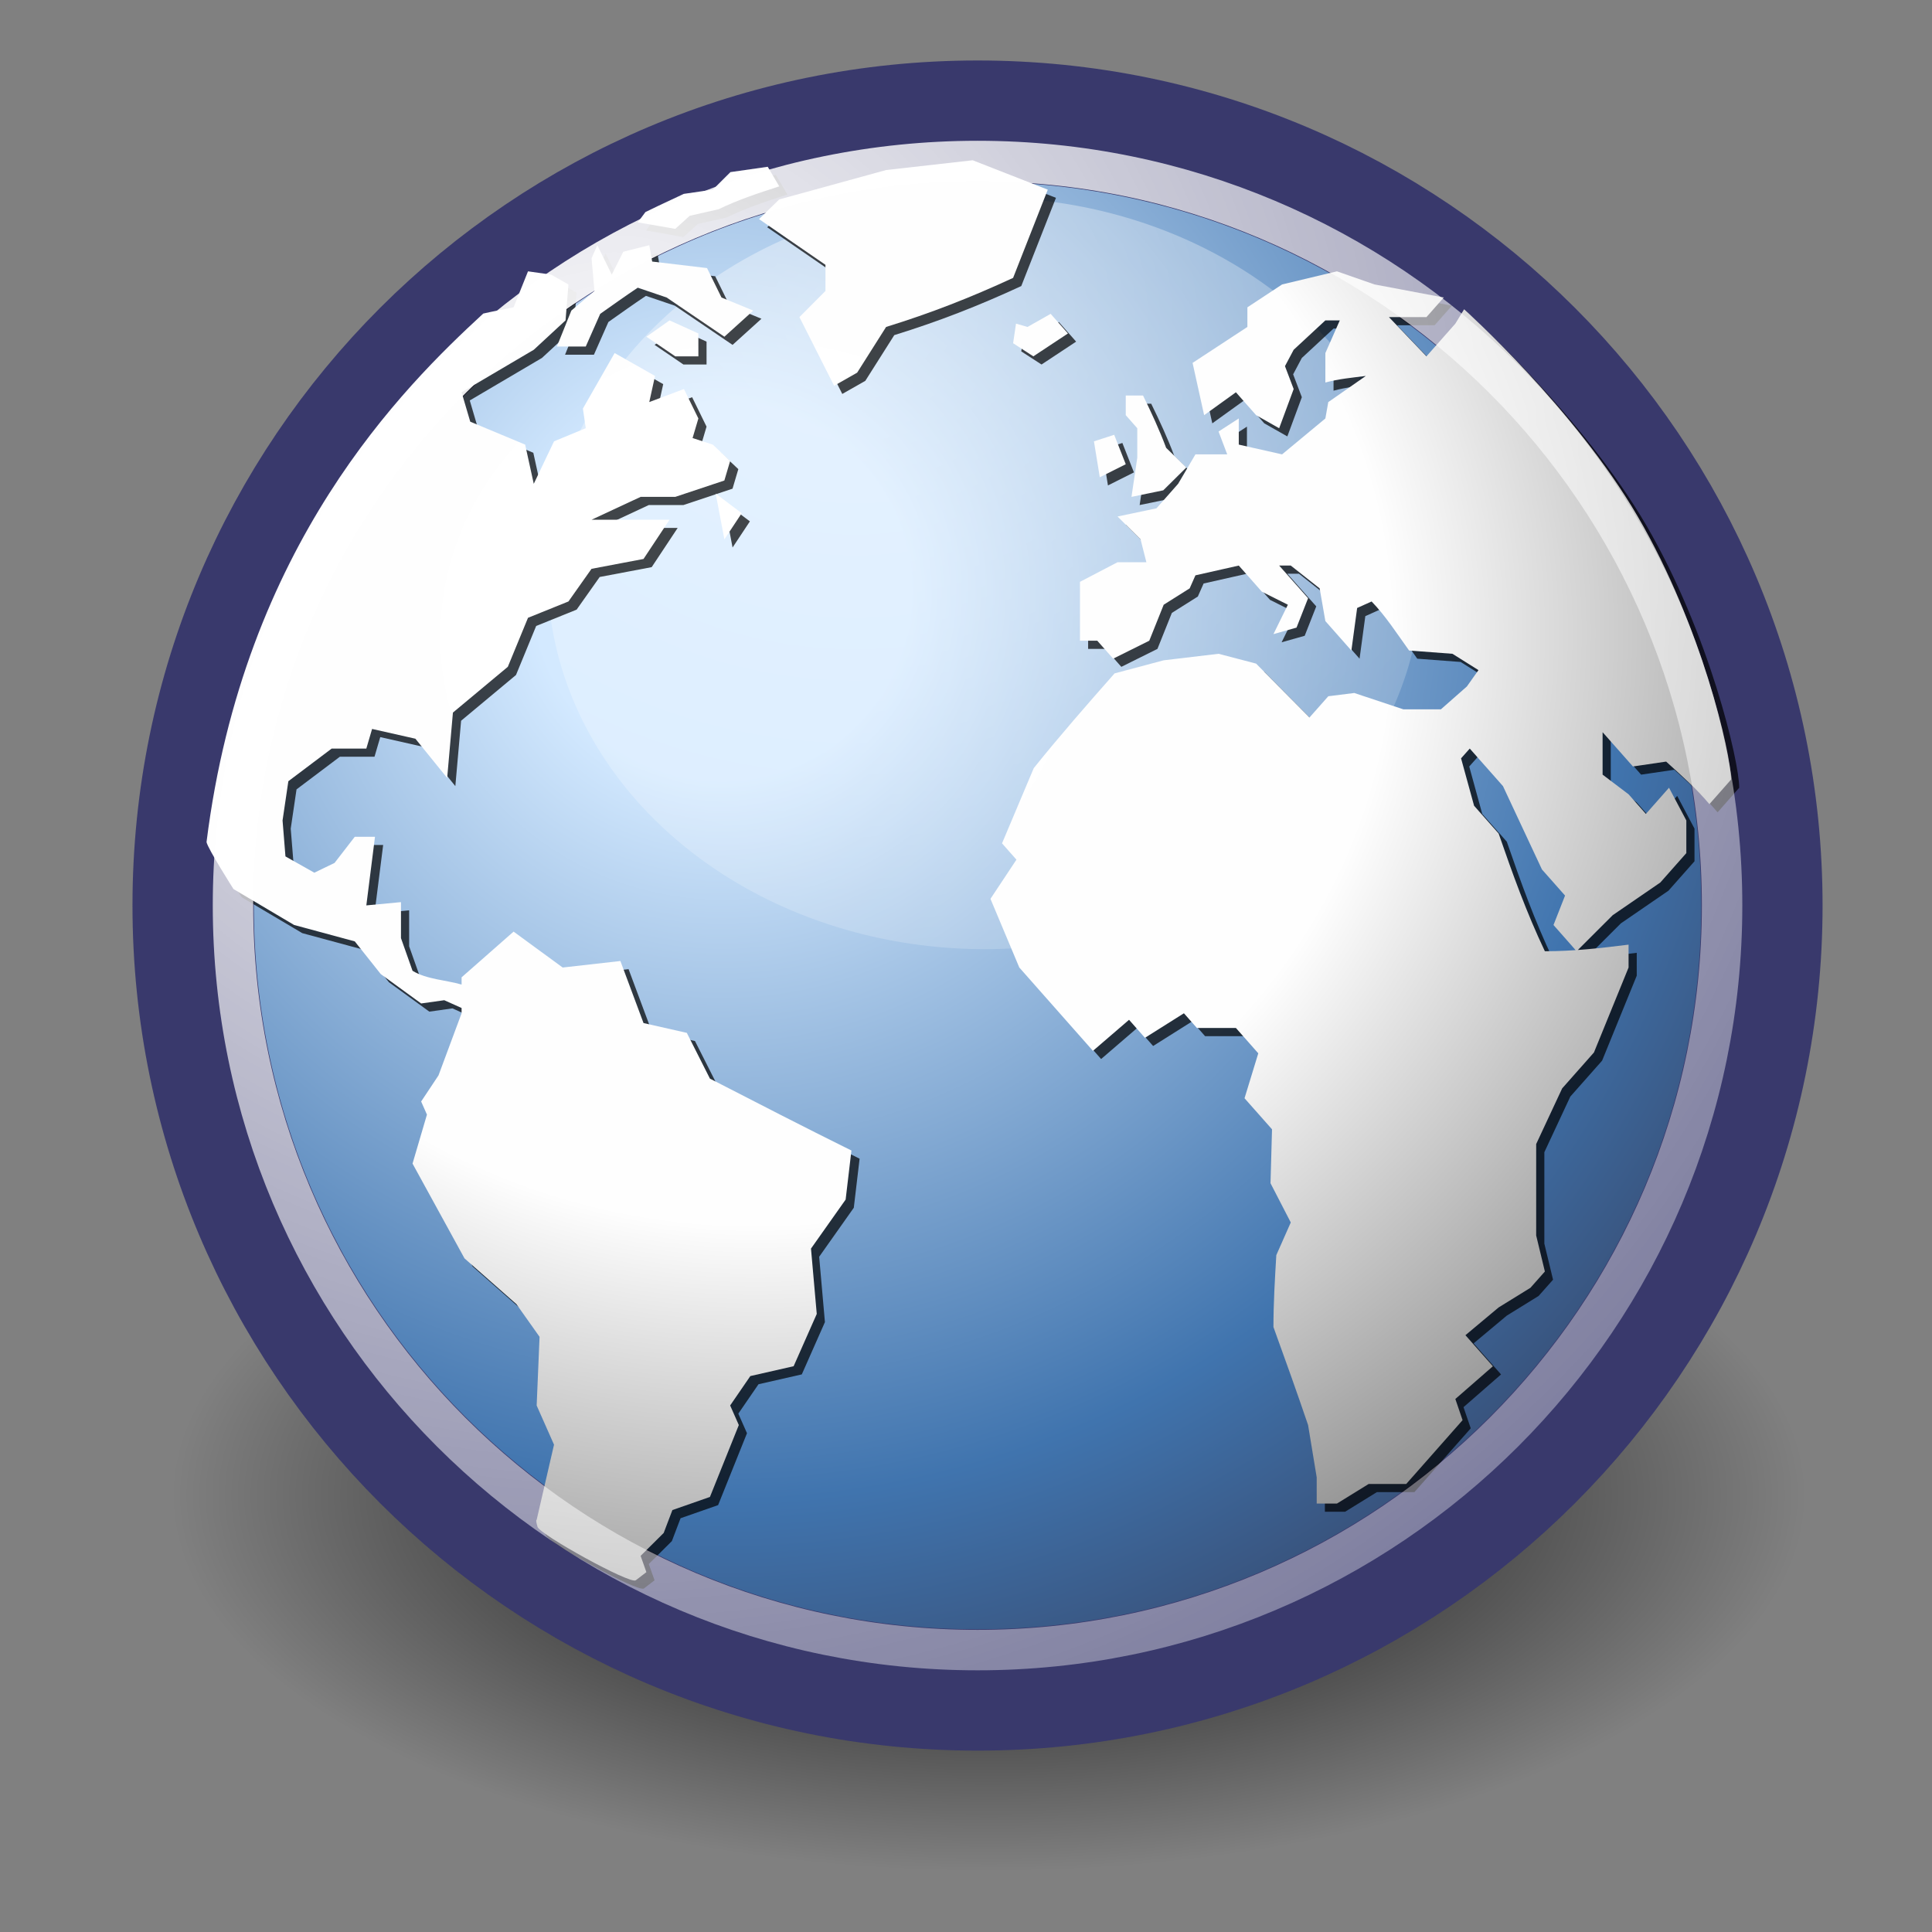 <?xml version="1.0" encoding="UTF-8" standalone="no"?>
<!-- Created with Inkscape (http://www.inkscape.org/) -->
<svg
   xmlns:dc="http://purl.org/dc/elements/1.1/"
   xmlns:cc="http://web.resource.org/cc/"
   xmlns:rdf="http://www.w3.org/1999/02/22-rdf-syntax-ns#"
   xmlns:svg="http://www.w3.org/2000/svg"
   xmlns="http://www.w3.org/2000/svg"
   xmlns:xlink="http://www.w3.org/1999/xlink"
   xmlns:sodipodi="http://inkscape.sourceforge.net/DTD/sodipodi-0.dtd"
   xmlns:inkscape="http://www.inkscape.org/namespaces/inkscape"
   width="32"
   height="32"
   id="svg1800"
   sodipodi:version="0.32"
   inkscape:version="0.43+devel"
   sodipodi:docbase="D:\Linux\gtango\LAST\new emblems\sistemati"
   sodipodi:docname="emblem-web.svg"
   version="1.0">
  <rect width="100%" height="100%" fill="#808080" stroke="none"/>
  <defs
     id="defs3">
    <linearGradient
       inkscape:collect="always"
       id="linearGradient3101">
      <stop
         style="stop-color:#000000;stop-opacity:1;"
         offset="0"
         id="stop3103" />
      <stop
         style="stop-color:#000000;stop-opacity:0;"
         offset="1"
         id="stop3105" />
    </linearGradient>
    <radialGradient
       inkscape:collect="always"
       xlink:href="#linearGradient3101"
       id="radialGradient3107"
       cx="17.312"
       cy="25.531"
       fx="17.312"
       fy="25.531"
       r="9.688"
       gradientTransform="matrix(1,0,0,0.352,6.804021e-15,16.554)"
       gradientUnits="userSpaceOnUse" />
    <radialGradient
       gradientUnits="userSpaceOnUse"
       gradientTransform="matrix(1,0,0,0.352,1.292803e-15,16.554)"
       r="9.688"
       fy="25.531"
       fx="17.312"
       cy="25.531"
       cx="17.312"
       id="radialGradient1352"
       xlink:href="#linearGradient3101"
       inkscape:collect="always" />
    <radialGradient
       inkscape:collect="always"
       xlink:href="#linearGradient3101"
       id="radialGradient1366"
       gradientUnits="userSpaceOnUse"
       gradientTransform="matrix(1,0,0,0.352,-1.211574e-14,16.554)"
       cx="17.312"
       cy="25.531"
       fx="17.312"
       fy="25.531"
       r="9.688" />
    <radialGradient
       gradientUnits="userSpaceOnUse"
       gradientTransform="matrix(1,0,0,0.352,4.449133e-15,16.554)"
       r="9.688"
       fy="25.531"
       fx="17.312"
       cy="25.531"
       cx="17.312"
       id="radialGradient1337"
       xlink:href="#linearGradient3101"
       inkscape:collect="always" />
    <radialGradient
       inkscape:collect="always"
       xlink:href="#linearGradient4750"
       id="radialGradient1558"
       gradientUnits="userSpaceOnUse"
       gradientTransform="scale(1.037,0.964)"
       cx="18.634"
       cy="17.486"
       fx="18.934"
       fy="17.81"
       r="40.693" />
    <radialGradient
       inkscape:collect="always"
       xlink:href="#linearGradient4750"
       id="radialGradient1554"
       gradientUnits="userSpaceOnUse"
       gradientTransform="scale(1.037,0.964)"
       cx="18.634"
       cy="17.486"
       fx="18.934"
       fy="17.81"
       r="40.693" />
    <radialGradient
       inkscape:collect="always"
       xlink:href="#linearGradient4750"
       id="radialGradient1550"
       gradientUnits="userSpaceOnUse"
       gradientTransform="scale(1.037,0.964)"
       cx="18.634"
       cy="17.486"
       fx="18.934"
       fy="17.81"
       r="40.693" />
    <radialGradient
       inkscape:collect="always"
       xlink:href="#linearGradient4750"
       id="radialGradient1546"
       gradientUnits="userSpaceOnUse"
       gradientTransform="scale(1.037,0.964)"
       cx="18.634"
       cy="17.486"
       fx="18.934"
       fy="17.81"
       r="40.693" />
    <radialGradient
       inkscape:collect="always"
       xlink:href="#linearGradient4750"
       id="radialGradient1542"
       gradientUnits="userSpaceOnUse"
       gradientTransform="scale(1.037,0.964)"
       cx="18.634"
       cy="17.486"
       fx="18.934"
       fy="17.81"
       r="40.693" />
    <radialGradient
       inkscape:collect="always"
       xlink:href="#linearGradient4750"
       id="radialGradient1538"
       gradientUnits="userSpaceOnUse"
       gradientTransform="scale(1.037,0.964)"
       cx="18.634"
       cy="17.486"
       fx="18.934"
       fy="17.81"
       r="40.693" />
    <radialGradient
       inkscape:collect="always"
       xlink:href="#linearGradient4750"
       id="radialGradient1536"
       gradientUnits="userSpaceOnUse"
       gradientTransform="scale(1.037,0.964)"
       cx="18.634"
       cy="17.486"
       fx="18.934"
       fy="17.81"
       r="40.693" />
    <radialGradient
       inkscape:collect="always"
       xlink:href="#linearGradient4750"
       id="radialGradient1532"
       gradientUnits="userSpaceOnUse"
       gradientTransform="scale(1.037,0.964)"
       cx="18.634"
       cy="17.486"
       fx="18.934"
       fy="17.81"
       r="40.693" />
    <radialGradient
       inkscape:collect="always"
       xlink:href="#linearGradient4750"
       id="radialGradient1528"
       gradientUnits="userSpaceOnUse"
       gradientTransform="scale(1.037,0.964)"
       cx="18.634"
       cy="17.486"
       fx="18.934"
       fy="17.81"
       r="40.693" />
    <radialGradient
       inkscape:collect="always"
       xlink:href="#linearGradient4750"
       id="radialGradient1526"
       gradientUnits="userSpaceOnUse"
       gradientTransform="scale(1.037,0.964)"
       cx="18.634"
       cy="17.486"
       fx="18.934"
       fy="17.81"
       r="40.693" />
    <radialGradient
       inkscape:collect="always"
       xlink:href="#linearGradient4750"
       id="radialGradient1522"
       gradientUnits="userSpaceOnUse"
       gradientTransform="scale(1.037,0.964)"
       cx="18.634"
       cy="17.486"
       fx="18.934"
       fy="17.81"
       r="40.693" />
    <radialGradient
       inkscape:collect="always"
       xlink:href="#linearGradient4750"
       id="radialGradient1518"
       gradientUnits="userSpaceOnUse"
       gradientTransform="scale(1.037,0.964)"
       cx="18.634"
       cy="17.486"
       fx="18.934"
       fy="17.81"
       r="40.693" />
    <radialGradient
       inkscape:collect="always"
       xlink:href="#linearGradient4750"
       id="radialGradient1514"
       gradientUnits="userSpaceOnUse"
       gradientTransform="scale(1.037,0.964)"
       cx="18.634"
       cy="17.486"
       fx="18.934"
       fy="17.81"
       r="40.693" />
    <radialGradient
       inkscape:collect="always"
       xlink:href="#linearGradient4750"
       id="radialGradient1510"
       gradientUnits="userSpaceOnUse"
       gradientTransform="scale(1.037,0.964)"
       cx="18.634"
       cy="17.486"
       fx="18.934"
       fy="17.81"
       r="40.693" />
    <radialGradient
       inkscape:collect="always"
       xlink:href="#linearGradient4750"
       id="radialGradient1506"
       gradientUnits="userSpaceOnUse"
       gradientTransform="scale(1.037,0.964)"
       cx="18.634"
       cy="17.486"
       fx="18.934"
       fy="17.81"
       r="40.693" />
    <radialGradient
       inkscape:collect="always"
       xlink:href="#linearGradient4750"
       id="radialGradient1502"
       gradientUnits="userSpaceOnUse"
       gradientTransform="scale(1.037,0.964)"
       cx="18.634"
       cy="17.486"
       fx="18.934"
       fy="17.81"
       r="40.693" />
    <radialGradient
       inkscape:collect="always"
       xlink:href="#linearGradient4750"
       id="radialGradient1498"
       gradientUnits="userSpaceOnUse"
       gradientTransform="scale(1.037,0.964)"
       cx="18.634"
       cy="17.486"
       fx="18.934"
       fy="17.81"
       r="40.693" />
    <radialGradient
       inkscape:collect="always"
       xlink:href="#linearGradient4750"
       id="radialGradient1494"
       gradientUnits="userSpaceOnUse"
       gradientTransform="scale(1.037,0.964)"
       cx="18.634"
       cy="17.486"
       fx="18.934"
       fy="17.81"
       r="40.693" />
    <radialGradient
       inkscape:collect="always"
       xlink:href="#linearGradient4750"
       id="radialGradient1490"
       gradientUnits="userSpaceOnUse"
       gradientTransform="scale(1.037,0.964)"
       cx="18.634"
       cy="17.486"
       fx="18.934"
       fy="17.81"
       r="40.693" />
    <radialGradient
       inkscape:collect="always"
       xlink:href="#linearGradient4750"
       id="radialGradient1486"
       gradientUnits="userSpaceOnUse"
       gradientTransform="scale(1.037,0.964)"
       cx="18.634"
       cy="17.486"
       fx="18.934"
       fy="17.81"
       r="40.693" />
    <radialGradient
       inkscape:collect="always"
       xlink:href="#linearGradient4750"
       id="radialGradient1482"
       gradientUnits="userSpaceOnUse"
       gradientTransform="scale(1.037,0.964)"
       cx="18.634"
       cy="17.486"
       fx="18.934"
       fy="17.81"
       r="40.693" />
    <radialGradient
       inkscape:collect="always"
       xlink:href="#linearGradient4750"
       id="radialGradient1478"
       gradientUnits="userSpaceOnUse"
       gradientTransform="scale(1.037,0.964)"
       cx="18.634"
       cy="17.486"
       fx="18.934"
       fy="17.81"
       r="40.693" />
    <radialGradient
       inkscape:collect="always"
       xlink:href="#linearGradient4750"
       id="radialGradient1474"
       gradientUnits="userSpaceOnUse"
       gradientTransform="scale(1.037,0.964)"
       cx="18.634"
       cy="17.486"
       fx="18.934"
       fy="17.81"
       r="40.693" />
    <radialGradient
       inkscape:collect="always"
       xlink:href="#linearGradient4750"
       id="radialGradient1470"
       gradientUnits="userSpaceOnUse"
       gradientTransform="scale(1.037,0.964)"
       cx="18.634"
       cy="17.486"
       fx="18.934"
       fy="17.81"
       r="40.693" />
    <radialGradient
       inkscape:collect="always"
       xlink:href="#linearGradient4750"
       id="radialGradient1466"
       gradientUnits="userSpaceOnUse"
       gradientTransform="scale(1.037,0.964)"
       cx="18.634"
       cy="17.486"
       fx="18.934"
       fy="17.81"
       r="40.693" />
    <radialGradient
       inkscape:collect="always"
       xlink:href="#linearGradient4750"
       id="radialGradient1462"
       gradientUnits="userSpaceOnUse"
       gradientTransform="scale(1.037,0.964)"
       cx="18.634"
       cy="17.486"
       fx="18.934"
       fy="17.81"
       r="40.693" />
    <radialGradient
       inkscape:collect="always"
       xlink:href="#linearGradient4750"
       id="radialGradient1460"
       gradientUnits="userSpaceOnUse"
       gradientTransform="scale(1.037,0.964)"
       cx="18.634"
       cy="17.486"
       fx="18.934"
       fy="17.81"
       r="40.693" />
    <linearGradient
       id="linearGradient3962">
      <stop
         id="stop3964"
         offset="0"
         style="stop-color:#d3e9ff;stop-opacity:1;" />
      <stop
         id="stop4134"
         offset="0.155"
         style="stop-color:#d3e9ff;stop-opacity:1;" />
      <stop
         id="stop4346"
         offset="0.75"
         style="stop-color:#4074ae;stop-opacity:1;" />
      <stop
         id="stop3966"
         offset="1"
         style="stop-color:#36486c;stop-opacity:1;" />
    </linearGradient>
    <linearGradient
       id="linearGradient4114"
       inkscape:collect="always">
      <stop
         id="stop4116"
         offset="0"
         style="stop-color:#000000;stop-opacity:1;" />
      <stop
         id="stop4118"
         offset="1"
         style="stop-color:#000000;stop-opacity:0;" />
    </linearGradient>
    <linearGradient
       id="linearGradient4126">
      <stop
         id="stop4128"
         offset="0"
         style="stop-color:#ffffff;stop-opacity:1;" />
      <stop
         id="stop4130"
         offset="1"
         style="stop-color:#ffffff;stop-opacity:0.165;" />
    </linearGradient>
    <linearGradient
       id="linearGradient4350"
       inkscape:collect="always">
      <stop
         id="stop4352"
         offset="0"
         style="stop-color:#ffffff;stop-opacity:1;" />
      <stop
         id="stop4354"
         offset="1"
         style="stop-color:#ffffff;stop-opacity:0;" />
    </linearGradient>
    <linearGradient
       id="linearGradient4750">
      <stop
         id="stop4752"
         offset="0"
         style="stop-color:#ffffff;stop-opacity:1;" />
      <stop
         id="stop4758"
         offset="0.379"
         style="stop-color:#fefefe;stop-opacity:1;" />
      <stop
         id="stop4754"
         offset="1"
         style="stop-color:#1d1d1d;stop-opacity:1;" />
    </linearGradient>
    <radialGradient
       inkscape:collect="always"
       xlink:href="#linearGradient4114"
       id="radialGradient3319"
       gradientUnits="userSpaceOnUse"
       gradientTransform="scale(1.644,0.608)"
       cx="15.116"
       cy="63.965"
       fx="15.116"
       fy="63.965"
       r="12.289" />
    <radialGradient
       inkscape:collect="always"
       xlink:href="#linearGradient3962"
       id="radialGradient3321"
       gradientUnits="userSpaceOnUse"
       gradientTransform="matrix(1,0,0,1,-73.104,3.027)"
       cx="18.248"
       cy="15.716"
       fx="18.248"
       fy="15.716"
       r="29.993" />
    <radialGradient
       inkscape:collect="always"
       xlink:href="#linearGradient4350"
       id="radialGradient3323"
       gradientUnits="userSpaceOnUse"
       gradientTransform="scale(1.18,0.848)"
       cx="11.827"
       cy="10.476"
       fx="11.827"
       fy="10.476"
       r="32.665" />
    <radialGradient
       inkscape:collect="always"
       xlink:href="#linearGradient4750"
       id="radialGradient3325"
       gradientUnits="userSpaceOnUse"
       gradientTransform="scale(1.037,0.964)"
       cx="18.634"
       cy="17.486"
       fx="18.934"
       fy="17.81"
       r="40.693" />
    <radialGradient
       inkscape:collect="always"
       xlink:href="#linearGradient4750"
       id="radialGradient3327"
       gradientUnits="userSpaceOnUse"
       gradientTransform="scale(1.037,0.964)"
       cx="18.634"
       cy="17.486"
       fx="18.934"
       fy="17.81"
       r="40.693" />
    <radialGradient
       inkscape:collect="always"
       xlink:href="#linearGradient4750"
       id="radialGradient3329"
       gradientUnits="userSpaceOnUse"
       gradientTransform="scale(1.037,0.964)"
       cx="18.634"
       cy="17.486"
       fx="18.934"
       fy="17.81"
       r="40.693" />
    <radialGradient
       inkscape:collect="always"
       xlink:href="#linearGradient4750"
       id="radialGradient3331"
       gradientUnits="userSpaceOnUse"
       gradientTransform="scale(1.037,0.964)"
       cx="18.634"
       cy="17.486"
       fx="18.934"
       fy="17.81"
       r="40.693" />
    <radialGradient
       inkscape:collect="always"
       xlink:href="#linearGradient4750"
       id="radialGradient3333"
       gradientUnits="userSpaceOnUse"
       gradientTransform="scale(1.037,0.964)"
       cx="18.634"
       cy="17.486"
       fx="18.934"
       fy="17.81"
       r="40.693" />
    <radialGradient
       inkscape:collect="always"
       xlink:href="#linearGradient4750"
       id="radialGradient3335"
       gradientUnits="userSpaceOnUse"
       gradientTransform="scale(1.037,0.964)"
       cx="18.634"
       cy="17.486"
       fx="18.934"
       fy="17.81"
       r="40.693" />
    <radialGradient
       inkscape:collect="always"
       xlink:href="#linearGradient4750"
       id="radialGradient3337"
       gradientUnits="userSpaceOnUse"
       gradientTransform="scale(1.037,0.964)"
       cx="18.634"
       cy="17.486"
       fx="18.934"
       fy="17.81"
       r="40.693" />
    <radialGradient
       inkscape:collect="always"
       xlink:href="#linearGradient4750"
       id="radialGradient3339"
       gradientUnits="userSpaceOnUse"
       gradientTransform="scale(1.037,0.964)"
       cx="18.634"
       cy="17.486"
       fx="18.934"
       fy="17.81"
       r="40.693" />
    <radialGradient
       inkscape:collect="always"
       xlink:href="#linearGradient4750"
       id="radialGradient3341"
       gradientUnits="userSpaceOnUse"
       gradientTransform="scale(1.037,0.964)"
       cx="18.634"
       cy="17.486"
       fx="18.934"
       fy="17.81"
       r="40.693" />
    <radialGradient
       inkscape:collect="always"
       xlink:href="#linearGradient4750"
       id="radialGradient3343"
       gradientUnits="userSpaceOnUse"
       gradientTransform="scale(1.037,0.964)"
       cx="18.634"
       cy="17.486"
       fx="18.934"
       fy="17.81"
       r="40.693" />
    <radialGradient
       inkscape:collect="always"
       xlink:href="#linearGradient4750"
       id="radialGradient3345"
       gradientUnits="userSpaceOnUse"
       gradientTransform="scale(1.037,0.964)"
       cx="18.634"
       cy="17.486"
       fx="18.934"
       fy="17.81"
       r="40.693" />
    <radialGradient
       inkscape:collect="always"
       xlink:href="#linearGradient4750"
       id="radialGradient3347"
       gradientUnits="userSpaceOnUse"
       gradientTransform="scale(1.037,0.964)"
       cx="18.634"
       cy="17.486"
       fx="18.934"
       fy="17.81"
       r="40.693" />
    <radialGradient
       inkscape:collect="always"
       xlink:href="#linearGradient4750"
       id="radialGradient3349"
       gradientUnits="userSpaceOnUse"
       gradientTransform="scale(1.037,0.964)"
       cx="18.634"
       cy="17.486"
       fx="18.934"
       fy="17.81"
       r="40.693" />
    <radialGradient
       inkscape:collect="always"
       xlink:href="#linearGradient4750"
       id="radialGradient3351"
       gradientUnits="userSpaceOnUse"
       gradientTransform="scale(1.037,0.964)"
       cx="18.634"
       cy="17.486"
       fx="18.934"
       fy="17.81"
       r="40.693" />
    <radialGradient
       inkscape:collect="always"
       xlink:href="#linearGradient4126"
       id="radialGradient3353"
       gradientUnits="userSpaceOnUse"
       gradientTransform="matrix(1,0,0,1,-73.104,3.027)"
       cx="15.601"
       cy="12.142"
       fx="15.601"
       fy="12.142"
       r="43.527" />
  </defs>
  <sodipodi:namedview
     fill="#edd400"
     id="base"
     pagecolor="#ffffff"
     bordercolor="#666666"
     borderopacity="0.204"
     inkscape:pageopacity="0.0"
     inkscape:pageshadow="2"
     inkscape:zoom="9.1895868"
     inkscape:cx="0.68542374"
     inkscape:cy="17.51435"
     inkscape:current-layer="layer1"
     showgrid="false"
     inkscape:grid-bbox="true"
     inkscape:document-units="px"
     inkscape:showpageshadow="false"
     inkscape:window-width="1014"
     inkscape:window-height="689"
     inkscape:window-x="0"
     inkscape:window-y="25"
     showborder="false" />
  <g
     id="layer1"
     inkscape:label="Layer 1"
     inkscape:groupmode="layer">
    <g
       id="g3195"
       transform="matrix(0.67,0,0,0.67,48.709,-2.765)">
      <path
         transform="matrix(1,0,0,1.243,-73.104,-7.246)"
         d="M 45.053 38.909 A 20.203 7.475 0 1 1  4.647,38.909 A 20.203 7.475 0 1 1  45.053 38.909 z"
         sodipodi:ry="7.4751287"
         sodipodi:rx="20.203051"
         sodipodi:cy="38.908627"
         sodipodi:cx="24.849752"
         id="path4112"
         style="fill:url(#radialGradient3319);fill-opacity:1;stroke:none;stroke-opacity:1"
         sodipodi:type="arc" />
      <path
         id="path3214"
         d="M -29.144,26.512 C -29.144,37.222 -37.826,45.904 -48.534,45.904 C -59.243,45.904 -67.925,37.222 -67.925,26.512 C -67.925,15.803 -59.243,7.122 -48.534,7.122 C -37.826,7.122 -29.144,15.803 -29.144,26.512 L -29.144,26.512 z "
         style="fill:url(#radialGradient3321);fill-opacity:1;fill-rule:nonzero;stroke:#39396c;stroke-width:3;stroke-miterlimit:4;stroke-dasharray:none;stroke-opacity:1" />
      <path
         transform="matrix(0.836,0,0,1,-63.217,3.027)"
         d="M 30.709 15.271 A 12.93 9.293 0 1 1  4.849,15.271 A 12.93 9.293 0 1 1  30.709 15.271 z"
         sodipodi:ry="9.2934036"
         sodipodi:rx="12.929953"
         sodipodi:cy="15.271057"
         sodipodi:cx="17.778685"
         id="path4348"
         style="opacity:0.422;fill:url(#radialGradient3323);fill-opacity:1;stroke:none;stroke-opacity:1"
         sodipodi:type="arc" />
      <g
         transform="matrix(0.982,0,0,0.982,-72.982,3.26)"
         style="fill:black;fill-opacity:0.713;fill-rule:nonzero;stroke:none;stroke-miterlimit:4"
         id="g4136">
        <g
           id="g4138">
          <g
             id="g4142">
            <path
               id="path4144"
               d="M 44.071,20.714 C 44.071,20.977 44.071,20.714 44.071,20.714 L 43.526,21.332 C 43.192,20.938 42.817,20.607 42.437,20.261 L 41.601,20.384 L 40.837,19.521 L 40.837,20.589 L 41.491,21.084 L 41.927,21.578 L 42.509,20.919 C 42.655,21.194 42.8,21.468 42.945,21.743 L 42.945,22.565 L 42.29,23.305 L 41.091,24.128 L 40.183,25.035 L 39.601,24.375 L 39.892,23.634 L 39.31,22.976 L 38.329,20.878 L 37.493,19.933 L 37.274,20.179 L 37.602,21.373 L 38.22,22.072 C 38.572,23.089 38.921,24.062 39.384,25.035 C 40.102,25.035 40.778,24.959 41.491,24.869 L 41.491,25.445 L 40.619,27.584 L 39.819,28.488 L 39.165,29.889 C 39.165,30.656 39.165,31.424 39.165,32.191 L 39.384,33.098 L 39.02,33.508 L 38.22,34.002 L 37.384,34.701 L 38.075,35.483 L 37.13,36.307 L 37.312,36.84 L 35.894,38.446 L 34.949,38.446 L 34.149,38.94 L 33.64,38.94 L 33.64,38.281 L 33.423,36.963 C 33.142,36.137 32.849,35.316 32.551,34.496 C 32.551,33.891 32.587,33.291 32.623,32.686 L 32.987,31.863 L 32.477,30.875 L 32.515,29.518 L 31.823,28.736 L 32.169,27.605 L 31.606,26.967 L 30.624,26.967 L 30.297,26.597 L 29.316,27.215 L 28.916,26.761 L 28.007,27.543 C 27.39,26.843 26.771,26.144 26.153,25.445 L 25.427,23.716 L 26.081,22.73 L 25.718,22.319 L 26.517,20.425 C 27.173,19.609 27.858,18.826 28.552,18.04 L 29.788,17.711 L 31.169,17.547 L 32.114,17.794 L 33.459,19.15 L 33.932,18.616 L 34.585,18.534 L 35.821,18.945 L 36.767,18.945 L 37.421,18.369 L 37.712,17.958 L 37.057,17.547 L 35.966,17.465 C 35.663,17.045 35.382,16.603 35.022,16.23 L 34.658,16.394 L 34.513,17.465 L 33.858,16.724 L 33.714,15.9 L 32.987,15.326 L 32.695,15.326 L 33.423,16.148 L 33.132,16.888 L 32.551,17.052 L 32.914,16.312 L 32.259,15.984 L 31.678,15.326 L 30.587,15.572 L 30.442,15.9 L 29.788,16.312 L 29.425,17.218 L 28.516,17.67 L 28.116,17.218 L 27.68,17.218 L 27.68,15.736 L 28.626,15.242 L 29.352,15.242 L 29.206,14.667 L 28.626,14.091 L 29.606,13.885 L 30.151,13.268 L 30.587,12.527 L 31.387,12.527 L 31.169,11.952 L 31.678,11.623 L 31.678,12.281 L 32.768,12.527 L 33.858,11.623 L 33.931,11.211 L 34.876,10.553 C 34.534,10.596 34.192,10.627 33.858,10.718 L 33.858,9.977 L 34.221,9.154 L 33.858,9.154 L 33.06,9.894 L 32.841,10.306 L 33.06,10.882 L 32.695,11.869 L 32.114,11.54 L 31.606,10.964 L 30.806,11.54 L 30.515,10.224 L 31.895,9.319 L 31.895,8.825 L 32.769,8.249 L 34.149,7.919 L 35.095,8.249 L 36.839,8.578 L 36.403,9.071 L 35.458,9.071 L 36.403,10.059 L 37.13,9.236 L 37.351,8.874 C 37.351,8.874 40.138,11.373 41.73,14.105 C 43.323,16.838 44.071,20.06 44.071,20.714 z " />
          </g>
        </g>
        <g
           id="g4146">
          <g
             id="g4150">
            <path
               id="path4152"
               d="M 26.07,9.236 L 25.997,9.729 L 26.507,10.059 L 27.378,9.483 L 26.942,8.989 L 26.36,9.319 L 26.07,9.236" />
          </g>
        </g>
        <g
           id="g4154">
          <g
             id="g4158">
            <path
               id="path4160"
               d="M 26.87,5.863 L 24.98,5.123 L 22.8,5.369 L 20.109,6.109 L 19.601,6.604 L 21.273,7.755 L 21.273,8.413 L 20.618,9.071 L 21.491,10.8 L 22.071,10.47 L 22.8,9.319 C 23.923,8.972 24.93,8.578 25.997,8.084 L 26.87,5.863" />
          </g>
        </g>
        <g
           id="g4162">
          <g
             id="g4166">
            <path
               id="path4168"
               d="M 28.833,12.775 L 28.542,12.034 L 28.032,12.199 L 28.179,13.103 L 28.833,12.775" />
          </g>
        </g>
        <g
           id="g4170">
          <g
             id="g4174">
            <path
               id="path4176"
               d="M 29.123,12.609 L 28.977,13.597 L 29.777,13.432 L 30.358,12.857 L 29.85,12.363 C 29.679,11.908 29.482,11.483 29.268,11.046 L 28.833,11.046 L 28.833,11.54 L 29.123,11.869 L 29.123,12.609" />
          </g>
        </g>
        <g
           id="g4178">
          <g
             id="g4182">
            <path
               id="path4184"
               d="M 18.365,28.242 L 17.783,27.09 L 16.693,26.843 L 16.111,25.281 L 14.658,25.445 L 13.422,24.541 L 12.113,25.692 L 12.113,25.874 C 11.717,25.759 11.23,25.744 10.878,25.527 L 10.587,24.705 L 10.587,23.799 L 9.715,23.881 C 9.788,23.305 9.86,22.73 9.933,22.154 L 9.424,22.154 L 8.915,22.812 L 8.406,23.058 L 7.679,22.648 L 7.606,21.743 L 7.752,20.755 L 8.843,19.933 L 9.715,19.933 L 9.86,19.439 L 10.95,19.685 L 11.75,20.673 L 11.895,19.027 L 13.277,17.875 L 13.785,16.641 L 14.803,16.23 L 15.384,15.408 L 16.693,15.16 L 17.347,14.173 C 16.693,14.173 16.039,14.173 15.384,14.173 L 16.62,13.597 L 17.492,13.597 L 18.728,13.185 L 18.874,12.693 L 18.437,12.281 L 17.928,12.116 L 18.074,11.623 L 17.711,10.882 L 16.838,11.21 L 16.983,10.553 L 15.966,9.976 L 15.167,11.374 L 15.239,11.868 L 14.44,12.199 L 13.93,13.268 L 13.713,12.281 L 12.331,11.704 L 12.113,10.964 L 13.93,9.894 L 14.73,9.154 L 14.803,8.249 L 14.367,8.002 L 13.785,7.919 L 13.422,8.825 C 13.422,8.825 12.814,8.944 12.658,8.982 C 10.662,10.822 6.629,14.792 5.692,22.288 C 5.729,22.462 6.371,23.47 6.371,23.47 L 7.897,24.374 L 9.424,24.787 L 10.078,25.61 L 11.095,26.35 L 11.677,26.268 L 12.113,26.464 L 12.113,26.597 L 11.532,28.16 L 11.095,28.818 L 11.241,29.148 L 10.878,30.381 L 12.186,32.767 L 13.494,33.92 L 14.076,34.742 L 14.003,36.471 L 14.44,37.457 L 14.003,39.349 C 14.003,39.349 13.969,39.338 14.025,39.527 C 14.081,39.717 16.354,40.978 16.498,40.871 C 16.642,40.761 16.765,40.666 16.765,40.666 L 16.62,40.256 L 17.201,39.679 L 17.42,39.103 L 18.365,38.773 L 19.092,36.963 L 18.874,36.47 L 19.382,35.73 L 20.472,35.482 L 21.054,34.166 L 20.909,32.521 L 21.781,31.287 L 21.927,30.052 C 20.733,29.461 19.549,28.851 18.365,28.242" />
          </g>
        </g>
        <g
           id="g4186">
          <g
             id="g4190">
            <path
               id="path4192"
               d="M 16.766,9.565 L 17.492,10.059 L 18.074,10.059 L 18.074,9.483 L 17.348,9.154 L 16.766,9.565" />
          </g>
        </g>
        <g
           id="g4194">
          <g
             id="g4198">
            <path
               id="path4200"
               d="M 14.876,8.907 L 14.512,9.812 L 15.239,9.812 L 15.603,8.989 C 15.917,8.768 16.229,8.544 16.548,8.331 L 17.275,8.578 C 17.759,8.907 18.244,9.236 18.729,9.565 L 19.456,8.907 L 18.656,8.578 L 18.292,7.837 L 16.911,7.673 L 16.838,7.261 L 16.184,7.426 L 15.894,8.002 L 15.53,7.261 L 15.385,7.59 L 15.458,8.413 L 14.876,8.907" />
          </g>
        </g>
        <g
           id="g4202">
          <g
             id="g4204"
             style="opacity:0.75">
            <path
               d=""
               id="path4206" />
          </g>
          <g
             id="g4208">
            <path
               d=""
               id="path4210" />
          </g>
        </g>
        <g
           id="g4212">
          <g
             id="g4214"
             style="opacity:0.75">
            <path
               d=""
               id="path4216" />
          </g>
          <g
             id="g4218">
            <path
               d=""
               id="path4220" />
          </g>
        </g>
        <g
           id="g4222">
          <g
             id="g4226">
            <path
               id="path4228"
               d="M 17.492,6.85 L 17.856,6.521 L 18.583,6.356 C 19.081,6.114 19.581,5.951 20.11,5.78 L 19.82,5.287 L 18.881,5.421 L 18.438,5.863 L 17.707,5.969 L 17.057,6.274 L 16.741,6.427 L 16.548,6.686 L 17.492,6.85" />
          </g>
        </g>
        <g
           id="g4230">
          <g
             id="g4234">
            <path
               id="path4236"
               d="M 18.729,14.666 L 19.165,14.008 L 18.51,13.515 L 18.729,14.666" />
          </g>
        </g>
      </g>
      <g
         transform="matrix(0.982,0,0,0.982,-73.184,3.058)"
         style="color:black;fill:url(#radialGradient1460);fill-opacity:1;fill-rule:nonzero;stroke:none;stroke-width:1.018;stroke-linecap:butt;stroke-linejoin:miter;marker:none;marker-start:none;marker-mid:none;marker-end:none;stroke-miterlimit:4;stroke-dashoffset:0;stroke-opacity:1;visibility:visible;display:inline;overflow:visible"
         id="g3216">
        <g
           style="color:black;fill:url(#radialGradient1462);marker:none;marker-start:none;marker-mid:none;marker-end:none;stroke-dashoffset:0;visibility:visible;display:inline;overflow:visible"
           id="g3218">
          <g
             style="color:black;fill:url(#radialGradient1466);marker:none;marker-start:none;marker-mid:none;marker-end:none;stroke-dashoffset:0;visibility:visible;display:inline;overflow:visible"
             id="g3222">
            <path
               style="color:black;fill:url(#radialGradient3325);marker:none;marker-start:none;marker-mid:none;marker-end:none;stroke-dashoffset:0;visibility:visible;display:inline;overflow:visible"
               id="path3224"
               d="M 44.071,20.714 C 44.071,20.977 44.071,20.714 44.071,20.714 L 43.526,21.332 C 43.192,20.938 42.817,20.607 42.437,20.261 L 41.601,20.384 L 40.837,19.521 L 40.837,20.589 L 41.491,21.084 L 41.927,21.578 L 42.509,20.919 C 42.655,21.194 42.8,21.468 42.945,21.743 L 42.945,22.565 L 42.29,23.305 L 41.091,24.128 L 40.183,25.035 L 39.601,24.375 L 39.892,23.634 L 39.31,22.976 L 38.329,20.878 L 37.493,19.933 L 37.274,20.179 L 37.602,21.373 L 38.22,22.072 C 38.572,23.089 38.921,24.062 39.384,25.035 C 40.102,25.035 40.778,24.959 41.491,24.869 L 41.491,25.445 L 40.619,27.584 L 39.819,28.488 L 39.165,29.889 C 39.165,30.656 39.165,31.424 39.165,32.191 L 39.384,33.098 L 39.02,33.508 L 38.22,34.002 L 37.384,34.701 L 38.075,35.483 L 37.13,36.307 L 37.312,36.84 L 35.894,38.446 L 34.949,38.446 L 34.149,38.94 L 33.64,38.94 L 33.64,38.281 L 33.423,36.963 C 33.142,36.137 32.849,35.316 32.551,34.496 C 32.551,33.891 32.587,33.291 32.623,32.686 L 32.987,31.863 L 32.477,30.875 L 32.515,29.518 L 31.823,28.736 L 32.169,27.605 L 31.606,26.967 L 30.624,26.967 L 30.297,26.597 L 29.316,27.215 L 28.916,26.761 L 28.007,27.543 C 27.39,26.843 26.771,26.144 26.153,25.445 L 25.427,23.716 L 26.081,22.73 L 25.718,22.319 L 26.517,20.425 C 27.173,19.609 27.858,18.826 28.552,18.04 L 29.788,17.711 L 31.169,17.547 L 32.114,17.794 L 33.459,19.15 L 33.932,18.616 L 34.585,18.534 L 35.821,18.945 L 36.767,18.945 L 37.421,18.369 L 37.712,17.958 L 37.057,17.547 L 35.966,17.465 C 35.663,17.045 35.382,16.603 35.022,16.23 L 34.658,16.394 L 34.513,17.465 L 33.858,16.724 L 33.714,15.9 L 32.987,15.326 L 32.695,15.326 L 33.423,16.148 L 33.132,16.888 L 32.551,17.052 L 32.914,16.312 L 32.259,15.984 L 31.678,15.326 L 30.587,15.572 L 30.442,15.9 L 29.788,16.312 L 29.425,17.218 L 28.516,17.67 L 28.116,17.218 L 27.68,17.218 L 27.68,15.736 L 28.626,15.242 L 29.352,15.242 L 29.206,14.667 L 28.626,14.091 L 29.606,13.885 L 30.151,13.268 L 30.587,12.527 L 31.387,12.527 L 31.169,11.952 L 31.678,11.623 L 31.678,12.281 L 32.768,12.527 L 33.858,11.623 L 33.931,11.211 L 34.876,10.553 C 34.534,10.596 34.192,10.627 33.858,10.718 L 33.858,9.977 L 34.221,9.154 L 33.858,9.154 L 33.06,9.894 L 32.841,10.306 L 33.06,10.882 L 32.695,11.869 L 32.114,11.54 L 31.606,10.964 L 30.806,11.54 L 30.515,10.224 L 31.895,9.319 L 31.895,8.825 L 32.769,8.249 L 34.149,7.919 L 35.095,8.249 L 36.839,8.578 L 36.403,9.071 L 35.458,9.071 L 36.403,10.059 L 37.13,9.236 L 37.351,8.874 C 37.351,8.874 40.138,11.373 41.73,14.105 C 43.323,16.838 44.071,20.06 44.071,20.714 z " />
          </g>
        </g>
        <g
           style="color:black;fill:url(#radialGradient1470);marker:none;marker-start:none;marker-mid:none;marker-end:none;stroke-dashoffset:0;visibility:visible;display:inline;overflow:visible"
           id="g3226">
          <g
             style="color:black;fill:url(#radialGradient1474);marker:none;marker-start:none;marker-mid:none;marker-end:none;stroke-dashoffset:0;visibility:visible;display:inline;overflow:visible"
             id="g3230">
            <path
               style="color:black;fill:url(#radialGradient3327);marker:none;marker-start:none;marker-mid:none;marker-end:none;stroke-dashoffset:0;visibility:visible;display:inline;overflow:visible"
               id="path3232"
               d="M 26.07,9.236 L 25.997,9.729 L 26.507,10.059 L 27.378,9.483 L 26.942,8.989 L 26.36,9.319 L 26.07,9.236" />
          </g>
        </g>
        <g
           style="color:black;fill:url(#radialGradient1478);marker:none;marker-start:none;marker-mid:none;marker-end:none;stroke-dashoffset:0;visibility:visible;display:inline;overflow:visible"
           id="g3234">
          <g
             style="color:black;fill:url(#radialGradient1482);marker:none;marker-start:none;marker-mid:none;marker-end:none;stroke-dashoffset:0;visibility:visible;display:inline;overflow:visible"
             id="g3238">
            <path
               style="color:black;fill:url(#radialGradient3329);marker:none;marker-start:none;marker-mid:none;marker-end:none;stroke-dashoffset:0;visibility:visible;display:inline;overflow:visible"
               id="path3240"
               d="M 26.87,5.863 L 24.98,5.123 L 22.8,5.369 L 20.109,6.109 L 19.601,6.604 L 21.273,7.755 L 21.273,8.413 L 20.618,9.071 L 21.491,10.8 L 22.071,10.47 L 22.8,9.319 C 23.923,8.972 24.93,8.578 25.997,8.084 L 26.87,5.863" />
          </g>
        </g>
        <g
           style="color:black;fill:url(#radialGradient1486);marker:none;marker-start:none;marker-mid:none;marker-end:none;stroke-dashoffset:0;visibility:visible;display:inline;overflow:visible"
           id="g3242">
          <g
             style="color:black;fill:url(#radialGradient1490);marker:none;marker-start:none;marker-mid:none;marker-end:none;stroke-dashoffset:0;visibility:visible;display:inline;overflow:visible"
             id="g3246">
            <path
               style="color:black;fill:url(#radialGradient3331);marker:none;marker-start:none;marker-mid:none;marker-end:none;stroke-dashoffset:0;visibility:visible;display:inline;overflow:visible"
               id="path3248"
               d="M 28.833,12.775 L 28.542,12.034 L 28.032,12.199 L 28.179,13.103 L 28.833,12.775" />
          </g>
        </g>
        <g
           style="color:black;fill:url(#radialGradient1494);marker:none;marker-start:none;marker-mid:none;marker-end:none;stroke-dashoffset:0;visibility:visible;display:inline;overflow:visible"
           id="g3250">
          <g
             style="color:black;fill:url(#radialGradient1498);marker:none;marker-start:none;marker-mid:none;marker-end:none;stroke-dashoffset:0;visibility:visible;display:inline;overflow:visible"
             id="g3254">
            <path
               style="color:black;fill:url(#radialGradient3333);marker:none;marker-start:none;marker-mid:none;marker-end:none;stroke-dashoffset:0;visibility:visible;display:inline;overflow:visible"
               id="path3256"
               d="M 29.123,12.609 L 28.977,13.597 L 29.777,13.432 L 30.358,12.857 L 29.85,12.363 C 29.679,11.908 29.482,11.483 29.268,11.046 L 28.833,11.046 L 28.833,11.54 L 29.123,11.869 L 29.123,12.609" />
          </g>
        </g>
        <g
           style="color:black;fill:url(#radialGradient1502);marker:none;marker-start:none;marker-mid:none;marker-end:none;stroke-dashoffset:0;visibility:visible;display:inline;overflow:visible"
           id="g3258">
          <g
             style="color:black;fill:url(#radialGradient1506);marker:none;marker-start:none;marker-mid:none;marker-end:none;stroke-dashoffset:0;visibility:visible;display:inline;overflow:visible"
             id="g3262">
            <path
               style="color:black;fill:url(#radialGradient3335);marker:none;marker-start:none;marker-mid:none;marker-end:none;stroke-dashoffset:0;visibility:visible;display:inline;overflow:visible"
               id="path3264"
               d="M 18.365,28.242 L 17.783,27.09 L 16.693,26.843 L 16.111,25.281 L 14.658,25.445 L 13.422,24.541 L 12.113,25.692 L 12.113,25.874 C 11.717,25.759 11.23,25.744 10.878,25.527 L 10.587,24.705 L 10.587,23.799 L 9.715,23.881 C 9.788,23.305 9.86,22.73 9.933,22.154 L 9.424,22.154 L 8.915,22.812 L 8.406,23.058 L 7.679,22.648 L 7.606,21.743 L 7.752,20.755 L 8.843,19.933 L 9.715,19.933 L 9.86,19.439 L 10.95,19.685 L 11.75,20.673 L 11.895,19.027 L 13.277,17.875 L 13.785,16.641 L 14.803,16.23 L 15.384,15.408 L 16.693,15.16 L 17.347,14.173 C 16.693,14.173 16.039,14.173 15.384,14.173 L 16.62,13.597 L 17.492,13.597 L 18.728,13.185 L 18.874,12.693 L 18.437,12.281 L 17.928,12.116 L 18.074,11.623 L 17.711,10.882 L 16.838,11.21 L 16.983,10.553 L 15.966,9.976 L 15.167,11.374 L 15.239,11.868 L 14.44,12.199 L 13.93,13.268 L 13.713,12.281 L 12.331,11.704 L 12.113,10.964 L 13.93,9.894 L 14.73,9.154 L 14.803,8.249 L 14.367,8.002 L 13.785,7.919 L 13.422,8.825 C 13.422,8.825 12.814,8.944 12.658,8.982 C 10.662,10.822 6.629,14.792 5.692,22.288 C 5.729,22.462 6.371,23.47 6.371,23.47 L 7.897,24.374 L 9.424,24.787 L 10.078,25.61 L 11.095,26.35 L 11.677,26.268 L 12.113,26.464 L 12.113,26.597 L 11.532,28.16 L 11.095,28.818 L 11.241,29.148 L 10.878,30.381 L 12.186,32.767 L 13.494,33.92 L 14.076,34.742 L 14.003,36.471 L 14.44,37.457 L 14.003,39.349 C 14.003,39.349 13.969,39.338 14.025,39.527 C 14.081,39.717 16.354,40.978 16.498,40.871 C 16.642,40.761 16.765,40.666 16.765,40.666 L 16.62,40.256 L 17.201,39.679 L 17.42,39.103 L 18.365,38.773 L 19.092,36.963 L 18.874,36.47 L 19.382,35.73 L 20.472,35.482 L 21.054,34.166 L 20.909,32.521 L 21.781,31.287 L 21.927,30.052 C 20.733,29.461 19.549,28.851 18.365,28.242" />
          </g>
        </g>
        <g
           style="color:black;fill:url(#radialGradient1510);marker:none;marker-start:none;marker-mid:none;marker-end:none;stroke-dashoffset:0;visibility:visible;display:inline;overflow:visible"
           id="g3266">
          <g
             style="color:black;fill:url(#radialGradient1514);marker:none;marker-start:none;marker-mid:none;marker-end:none;stroke-dashoffset:0;visibility:visible;display:inline;overflow:visible"
             id="g3270">
            <path
               style="color:black;fill:url(#radialGradient3337);marker:none;marker-start:none;marker-mid:none;marker-end:none;stroke-dashoffset:0;visibility:visible;display:inline;overflow:visible"
               id="path3272"
               d="M 16.766,9.565 L 17.492,10.059 L 18.074,10.059 L 18.074,9.483 L 17.348,9.154 L 16.766,9.565" />
          </g>
        </g>
        <g
           style="color:black;fill:url(#radialGradient1518);marker:none;marker-start:none;marker-mid:none;marker-end:none;stroke-dashoffset:0;visibility:visible;display:inline;overflow:visible"
           id="g3274">
          <g
             style="color:black;fill:url(#radialGradient1522);marker:none;marker-start:none;marker-mid:none;marker-end:none;stroke-dashoffset:0;visibility:visible;display:inline;overflow:visible"
             id="g3278">
            <path
               style="color:black;fill:url(#radialGradient3339);marker:none;marker-start:none;marker-mid:none;marker-end:none;stroke-dashoffset:0;visibility:visible;display:inline;overflow:visible"
               id="path3280"
               d="M 14.876,8.907 L 14.512,9.812 L 15.239,9.812 L 15.603,8.989 C 15.917,8.768 16.229,8.544 16.548,8.331 L 17.275,8.578 C 17.759,8.907 18.244,9.236 18.729,9.565 L 19.456,8.907 L 18.656,8.578 L 18.292,7.837 L 16.911,7.673 L 16.838,7.261 L 16.184,7.426 L 15.894,8.002 L 15.53,7.261 L 15.385,7.59 L 15.458,8.413 L 14.876,8.907" />
          </g>
        </g>
        <g
           style="color:black;fill:url(#radialGradient1526);marker:none;marker-start:none;marker-mid:none;marker-end:none;stroke-dashoffset:0;visibility:visible;display:inline;overflow:visible"
           id="g3282">
          <g
             id="g3284"
             style="opacity:0.75;color:black;fill:url(#radialGradient1528);marker:none;marker-start:none;marker-mid:none;marker-end:none;stroke-dashoffset:0;visibility:visible;display:inline;overflow:visible">
            <path
               id="path3286"
               style="color:black;fill:url(#radialGradient3341);marker:none;marker-start:none;marker-mid:none;marker-end:none;stroke-dashoffset:0;visibility:visible;display:inline;overflow:visible"
               d="" />
          </g>
          <g
             style="color:black;fill:url(#radialGradient1532);marker:none;marker-start:none;marker-mid:none;marker-end:none;stroke-dashoffset:0;visibility:visible;display:inline;overflow:visible"
             id="g3288">
            <path
               style="color:black;fill:url(#radialGradient3343);marker:none;marker-start:none;marker-mid:none;marker-end:none;stroke-dashoffset:0;visibility:visible;display:inline;overflow:visible"
               id="path3290"
               d="" />
          </g>
        </g>
        <g
           style="color:black;fill:url(#radialGradient1536);marker:none;marker-start:none;marker-mid:none;marker-end:none;stroke-dashoffset:0;visibility:visible;display:inline;overflow:visible"
           id="g3292">
          <g
             id="g3294"
             style="opacity:0.75;color:black;fill:url(#radialGradient1538);marker:none;marker-start:none;marker-mid:none;marker-end:none;stroke-dashoffset:0;visibility:visible;display:inline;overflow:visible">
            <path
               id="path3296"
               style="color:black;fill:url(#radialGradient3345);marker:none;marker-start:none;marker-mid:none;marker-end:none;stroke-dashoffset:0;visibility:visible;display:inline;overflow:visible"
               d="" />
          </g>
          <g
             style="color:black;fill:url(#radialGradient1542);marker:none;marker-start:none;marker-mid:none;marker-end:none;stroke-dashoffset:0;visibility:visible;display:inline;overflow:visible"
             id="g3298">
            <path
               style="color:black;fill:url(#radialGradient3347);marker:none;marker-start:none;marker-mid:none;marker-end:none;stroke-dashoffset:0;visibility:visible;display:inline;overflow:visible"
               id="path3300"
               d="" />
          </g>
        </g>
        <g
           style="color:black;fill:url(#radialGradient1546);marker:none;marker-start:none;marker-mid:none;marker-end:none;stroke-dashoffset:0;visibility:visible;display:inline;overflow:visible"
           id="g3302">
          <g
             style="color:black;fill:url(#radialGradient1550);marker:none;marker-start:none;marker-mid:none;marker-end:none;stroke-dashoffset:0;visibility:visible;display:inline;overflow:visible"
             id="g3306">
            <path
               style="color:black;fill:url(#radialGradient3349);marker:none;marker-start:none;marker-mid:none;marker-end:none;stroke-dashoffset:0;visibility:visible;display:inline;overflow:visible"
               id="path3308"
               d="M 17.492,6.85 L 17.856,6.521 L 18.583,6.356 C 19.081,6.114 19.581,5.951 20.11,5.78 L 19.82,5.287 L 18.881,5.421 L 18.438,5.863 L 17.707,5.969 L 17.057,6.274 L 16.741,6.427 L 16.548,6.686 L 17.492,6.85" />
          </g>
        </g>
        <g
           style="color:black;fill:url(#radialGradient1554);marker:none;marker-start:none;marker-mid:none;marker-end:none;stroke-dashoffset:0;visibility:visible;display:inline;overflow:visible"
           id="g3310">
          <g
             style="color:black;fill:url(#radialGradient1558);marker:none;marker-start:none;marker-mid:none;marker-end:none;stroke-dashoffset:0;visibility:visible;display:inline;overflow:visible"
             id="g3314">
            <path
               style="color:black;fill:url(#radialGradient3351);marker:none;marker-start:none;marker-mid:none;marker-end:none;stroke-dashoffset:0;visibility:visible;display:inline;overflow:visible"
               id="path3316"
               d="M 18.729,14.666 L 19.165,14.008 L 18.51,13.515 L 18.729,14.666" />
          </g>
        </g>
      </g>
      <path
         id="path4122"
         d="M -30.128,26.512 C -30.128,36.678 -38.37,44.919 -48.534,44.919 C -58.699,44.919 -66.94,36.678 -66.94,26.512 C -66.94,16.347 -58.699,8.107 -48.534,8.107 C -38.37,8.107 -30.128,16.347 -30.128,26.512 L -30.128,26.512 z "
         style="fill:none;fill-opacity:1;fill-rule:nonzero;stroke:url(#radialGradient3353);stroke-miterlimit:4;stroke-opacity:1" />
    </g>
  </g>
</svg>
